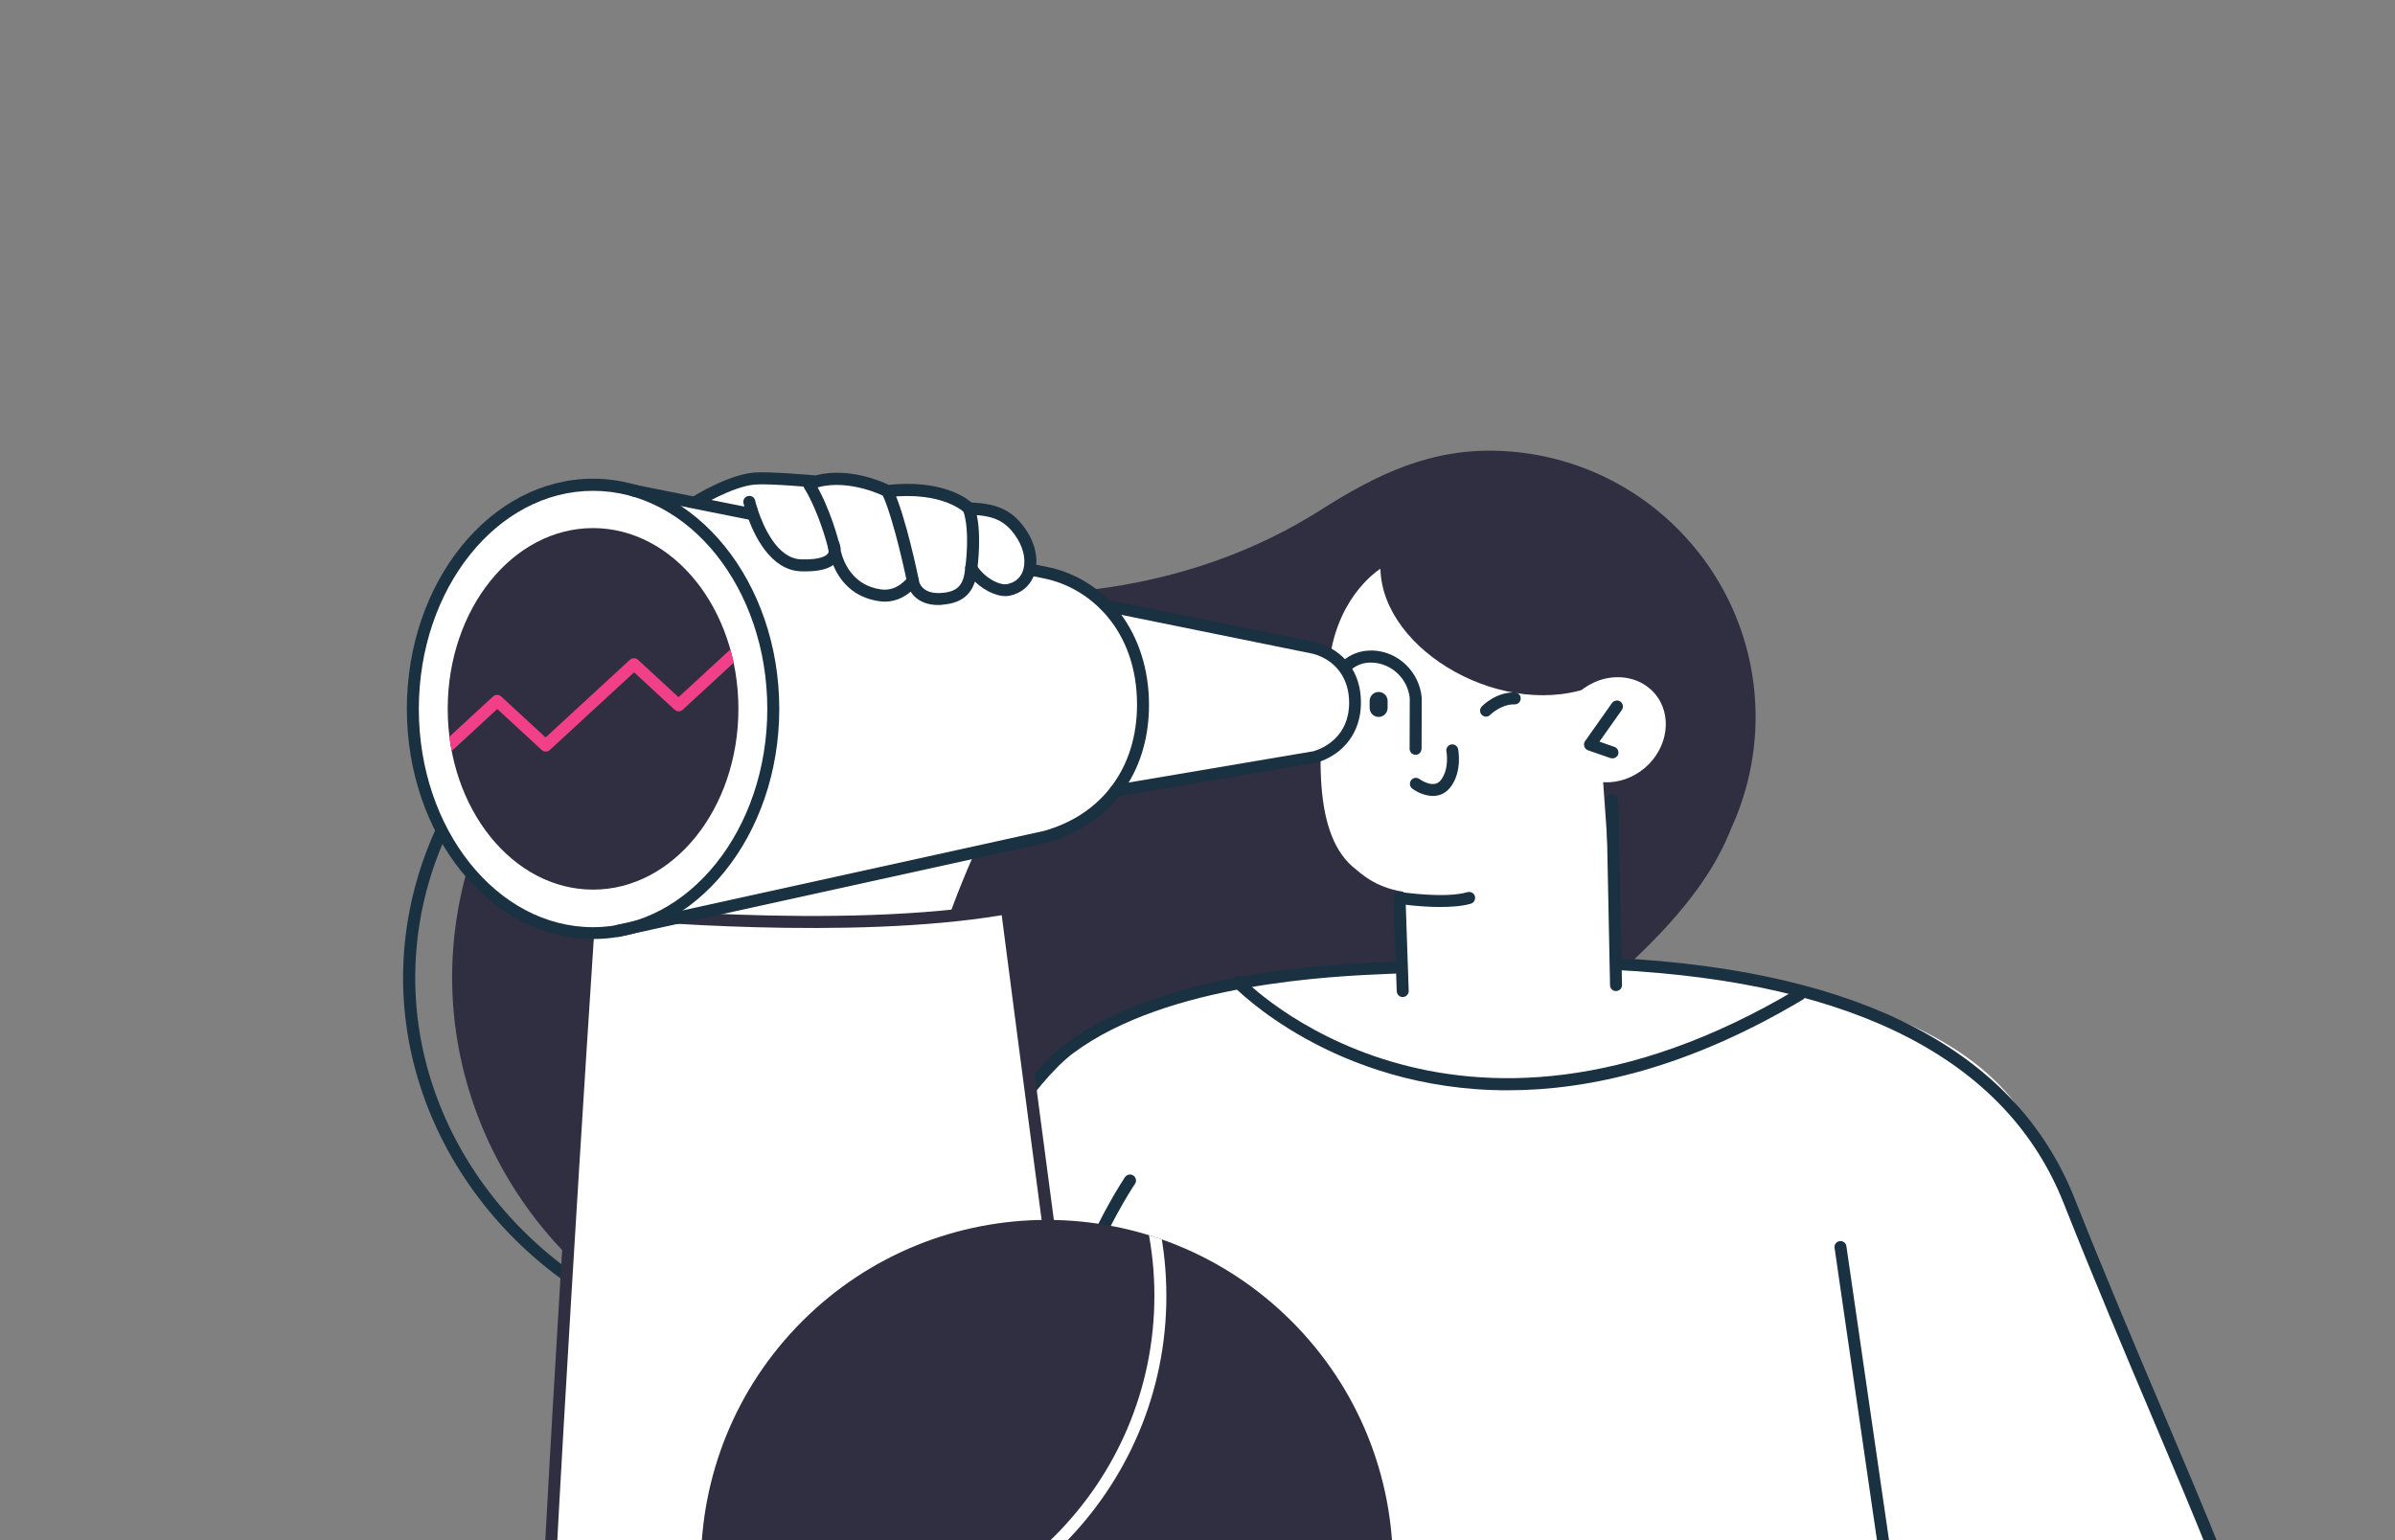 <?xml version="1.0" encoding="utf-8"?>
<!-- Generator: Adobe Illustrator 25.3.1, SVG Export Plug-In . SVG Version: 6.00 Build 0)  -->
<svg version="1.1" id="Camada_1" xmlns="http://www.w3.org/2000/svg" xmlns:xlink="http://www.w3.org/1999/xlink" x="0px" y="0px"
	 viewBox="0 0 1600 1029.4" style="enable-background:new 0 0 1600 1029.4;" xml:space="preserve">
<rect x="0" y="0" width="1600" height="1029.4" fill="#808080" stroke="none"/>
<style type="text/css">
	.st0{clip-path:url(#SVGID_2_);fill:#FFFFFF;}
	.st1{clip-path:url(#SVGID_2_);fill:#1A3142;}
	.st2{clip-path:url(#SVGID_2_);fill:#2F2F41;}
	.st3{clip-path:url(#SVGID_2_);fill-rule:evenodd;clip-rule:evenodd;fill:#FFFFFF;}
	.st4{clip-path:url(#SVGID_2_);}
	.st5{fill:#FFFFFF;}
	.st6{fill:#1A3142;}
	.st7{clip-path:url(#SVGID_6_);fill:#F24088;}
	.st8{clip-path:url(#SVGID_8_);fill:#FFFFFF;}
</style>
<g>
	<defs>
		<rect id="SVGID_1_" x="200.4" y="224" width="1374.2" height="805.4"/>
	</defs>
	<clipPath id="SVGID_2_">
		<use xlink:href="#SVGID_1_"  style="overflow:visible;"/>
	</clipPath>
	<path class="st0" d="M502.3,341.1l-40.1-3.9c0,0,25.1-12.7,41.8-14.1c10.2-0.9,41.2-1.1,41.2-1.1c23.2-6.5,47.8,6.4,47.8,6.4
		c39.5-4.4,54.4,11.6,54.4,11.6c16.9,0.7,27.1,4,35.9,18.4c8.8,14.4,6.4,32.4-9.3,35.9c-7.1,1.6-19.2-4.8-25.1-14.7
		C648,392.1,643,399,630,400.2c-18.8,1.7-20.2-12.1-20.2-12.1s-7.9,8.8-21.7,9.8c-13.7,1.1-19.4-3.2-22-13
		c-2.6-9.8-9.3-20.6-9.3-20.6s7.1,15.5-21.8,13.7C520.4,377,504.3,355.6,502.3,341.1z"/>
	<path class="st1" d="M465.5,897.7c-0.3,0-0.7,0-1-0.1c-119-32.2-201-140-194.9-256.3c3.1-58.9,28.1-115.1,70.5-158.1
		c40.5-41.1,95.1-68.5,153.7-77.1c2.1-0.3,4.2,1.2,4.6,3.4c0.3,2.2-1.2,4.2-3.4,4.6c-56.9,8.4-109.8,35-149.1,74.8
		c-41,41.6-65.3,95.9-68.2,152.9c-5.9,112.6,73.6,217,189,248.2c2.1,0.6,3.4,2.8,2.8,4.9C468.8,896.5,467.2,897.7,465.5,897.7z"/>
	<path class="st2" d="M1172.6,488.5c5.1-98.2-70.3-181.9-168.5-187.1c-47.6-2.5-84.1,15.4-122.8,40c-40,25.3-85.3,41.7-131.9,49.7
		c-41.3,7.1-83.6,7.7-125.3,3.2c-34.1-3.6-65.7-7.1-100.1-1.6c-57.9,9.3-111.8,38.3-151.7,81.3c-41.8,45.1-66.7,104.2-69.9,165.6
		C296,760.9,376.6,874,493.5,907.3c61.4,17.5,124.9,7.8,184.4-13.3c73.7-26.2,145-65.8,212.1-105.6
		c63.2-37.5,125.1-78.8,180.2-127.6c33.4-29.6,69.5-64.3,86.1-106.7C1165.6,534,1171.3,511.9,1172.6,488.5z"/>
	<path class="st0" d="M671,377.5l-208.8-40.4L415,648.9l188,67.9c0,0,29.4-129.7,73.8-193.7C721.3,459.2,671,377.5,671,377.5
		L671,377.5z"/>
	<path class="st3" d="M560.5,947.3c0,0,98.5-205.6,154.2-246.9c70.6-52.4,185.3-51.5,185.3-51.5s110.8-8.8,141.4-6.4
		c51.3,3.9,269.9,4.7,320.1,120.6c110.7,255.7,176.4,387.3,159.6,456.8c-16.3,67.6-103.8,72.7-228.5,54.8c0,0,17.4,105.5,23.6,147.7
		c0,0-109.4,28.2-365.9,28.4c-166.9,0.2-286.2-48.4-286.2-48.4L560.5,947.3z"/>
	<path class="st0" d="M1079.6,644.1l-13.2-186.3c-60.2,24.8-142.9-22.2-144.2-77.7c0,0-27.3,16.5-33.6,58.6
		c-9.7,64-11.4,120.7,17.3,142.3c1.9,1.4,12.3,12.1,31.6,14.9l-1.4,50.4c-21.4,1.4-38.7,2-38.7,2s-29.6,1.2-70.4,8.8
		c0,0,133.9,144,375.5,7.4C1178.8,658.6,1118.8,645.9,1079.6,644.1z"/>
	<path class="st1" d="M949.4,1454.8c-165.4,0-285.7-48.2-286.9-48.7c-1.2-0.5-2.1-1.5-2.4-2.8L556.6,948.2c-0.2-0.9-0.1-1.8,0.3-2.6
		c4-8.4,99.6-206.9,155.4-248.4c65-48.2,177.8-52.9,214.9-54.4c3.7-0.2,6.6-0.3,8.6-0.4c2.3-0.2,4.1,1.5,4.3,3.7
		c0.2,2.2-1.5,4.1-3.7,4.3c-2,0.1-5,0.3-8.8,0.4c-36.5,1.5-147.5,6.1-210.5,52.9c-52,38.6-144,226.9-152.3,244.1l102.7,451.7
		c16,6.1,129.6,47.4,282,47.4c0.3,0,0.5,0,0.8,0c228.1-0.2,340.8-22.8,361.4-27.5c-6.5-43.8-22.9-143-23-144
		c-0.2-1.3,0.2-2.7,1.2-3.6c1-0.9,2.4-1.3,3.7-1c65.1,15.5,118.7,19.5,184.9-8.5c17.8-7.5,29.6-18.7,35.8-34.1
		c20.8-51.3-20.2-148.1-76.9-282.1c-18-42.5-38.4-90.7-58.8-142.2c-37.7-95-138.3-147.4-299.1-155.7c-2.2-0.1-3.9-2-3.8-4.2
		c0.1-2.2,2-3.9,4.2-3.8c164.2,8.5,267.2,62.6,306.1,160.8c20.4,51.4,40.8,99.6,58.8,142c59.6,140.8,99.1,233.9,77,288.3
		c-7.1,17.5-20.2,30.1-40.1,38.5c-66.2,27.9-120,24.9-184,10.2c3.8,22.9,17.3,105.9,22.6,141.9c0.3,2-1,4-3,4.5
		c-1.1,0.3-112.9,28.3-366.9,28.5C950,1454.8,949.7,1454.8,949.4,1454.8z"/>
	<path class="st3" d="M672.7,606.9c-123.9,13.4-275.1,3.5-275.1,3.5s-32.6,435.3-36.5,575.9c-0.8,26.9,5.2,54.4,16.5,80.9
		c43.3,101.9,158.5,150.4,257.2,108.4c87.8-37.3,126.1-132.4,111.4-226.3C725.4,1016.3,672.7,606.9,672.7,606.9z"/>
	<path class="st2" d="M561,1394.7c-78.3,0-153.7-47.5-187.1-125.9c-11.9-28-17.6-55.8-16.8-82.6c3.9-139.1,32.5-573.4,32.8-577.8
		c0.1-1.1,0.6-2.1,1.4-2.8c0.8-0.7,1.9-1,3-0.9c1.7,0.2,167.4,17.7,277.7-1.8c1.1-0.2,2.2,0.1,3.1,0.7c0.9,0.6,1.5,1.6,1.6,2.7
		c0.5,4.1,53,410.9,73.5,542.4c15.9,102.2-29.8,194.8-113.8,230.6C611.8,1389.8,586.2,1394.7,561,1394.7z M397.6,613.2
		c-3,45-28.8,441.7-32.5,573.3c-0.7,25.6,4.7,52.3,16.2,79.2c42.4,99.7,155.4,147.4,251.9,106.3c80.6-34.3,124.4-123.5,109-222
		c-19.4-124.5-67.4-495-73-538.4C567.8,628.4,423.8,615.7,397.6,613.2z"/>
	<g class="st4">
		<path class="st5" d="M823.3,656.9l3.4-0.7C825.6,656.5,824.4,656.7,823.3,656.9L823.3,656.9z"/>
	</g>
	<path class="st1" d="M1007.2,728.6c-116.3,0-182.3-68.7-183.3-69.7c-1.5-1.6-1.4-4.2,0.2-5.7c1.6-1.5,4.2-1.4,5.7,0.2
		c1.4,1.5,139.9,145,370.5,7.7c1.9-1.1,4.4-0.5,5.5,1.4c1.1,1.9,0.5,4.4-1.4,5.5C1128.5,713.3,1062.2,728.6,1007.2,728.6z"/>
	<path class="st1" d="M1266.1,1089.1c-2,0-3.7-1.4-4-3.4l-36.5-251.8c-0.3-2.2,1.2-4.2,3.4-4.5c2.2-0.3,4.2,1.2,4.5,3.4l36.5,251.8
		c0.3,2.2-1.2,4.2-3.4,4.5C1266.5,1089.1,1266.3,1089.1,1266.1,1089.1z"/>
	<path class="st1" d="M945.7,504.4c-2.2,0-4-1.8-4-4l0.1-33.7c-1.2-12.9-11.9-23.3-24.9-23.9c-1.6-0.1-3.2,0-4.5,0.2
		c-11.5,1.9-16.1,12.5-16.3,12.9c-0.9,2-3.2,3-5.3,2.1c-2-0.9-3-3.2-2.2-5.2c0.3-0.6,6.4-15,22.4-17.7c1.9-0.3,4-0.4,6.2-0.4
		c17,0.7,31,14.3,32.6,31.5l-0.1,34C949.7,502.6,947.9,504.4,945.7,504.4z"/>
	<path class="st0" d="M876.7,432.7l-134.9-27.4c-12.7-8.9-23.4-22.6-43.8-22.6l-258.8-48.8c-3.3-0.6-6.9-3.1-10.1-4.2
		c-3.7-1.3-7.6-2.4-11.4-3.3c-7.6-1.7-15.3-2.4-23-2.4c-22.2,0.2-43.7,8.6-61.3,21.9c-18.1,13.8-32.1,32.6-41.6,53.2
		c-10.7,23.1-15.9,48.5-16,73.9c0,0.3,0,0.5,0,0.8c0,78.8,48.9,143.4,111.1,149.3v0.4l1.6-0.3c2.6,0.2,5.2,0.3,7.8,0.3
		c16.4,0,32-4.1,46.3-11.5l255.6-52.7c19.5-6,34.6-11.1,47.2-30.9l132.9-22.5c17.7,0,27-14.4,27-38.3
		C905.2,443.6,894.5,432.7,876.7,432.7z"/>
	<path class="st1" d="M745.3,532.4c-1.9,0-3.6-1.4-3.9-3.3c-0.4-2.2,1.1-4.3,3.3-4.6l132.9-22.5c6.8-2.1,23.7-9.7,23.7-32.5
		c0-16.2-9-28.4-24.1-32.6l-139.3-28.3c-2.2-0.4-3.6-2.6-3.1-4.7c0.4-2.2,2.6-3.6,4.7-3.1L879,429.1c19,5.3,30.2,20.3,30.2,40.4
		c0,19.6-11.2,34.6-29.9,40.3L746,532.3C745.7,532.4,745.5,532.4,745.3,532.4z"/>
	<path class="st1" d="M502.3,347.6c-0.3,0-0.5,0-0.8-0.1l-79-15.8c-2.2-0.4-3.6-2.5-3.1-4.7c0.4-2.2,2.5-3.6,4.7-3.1l79,15.8
		c2.2,0.4,3.6,2.5,3.1,4.7C505.9,346.2,504.2,347.6,502.3,347.6z"/>
	<path class="st1" d="M412.7,626.1c-1.8,0-3.5-1.3-3.9-3.2c-0.5-2.2,0.9-4.3,3.1-4.8l285.4-62.8c39-10.9,62.3-42.5,62.3-84.4
		c0-49.8-31.3-78.2-62.3-84.4l-8-1.6c-2.2-0.4-3.6-2.5-3.1-4.7c0.4-2.2,2.6-3.6,4.7-3.1l8,1.6c41.1,8.1,68.7,45.2,68.7,92.3
		c0,45.7-25.6,80.2-68.4,92.2L413.6,626C413.3,626.1,413,626.1,412.7,626.1z"/>
	<path class="st1" d="M396.2,627.5c-68.6,0-124.4-69-124.4-153.8c0-84.8,55.8-153.8,124.4-153.8c68.6,0,124.4,69,124.4,153.8
		C520.6,558.5,464.8,627.5,396.2,627.5z M396.2,328c-64.2,0-116.4,65.4-116.4,145.8c0,80.4,52.2,145.8,116.4,145.8
		c64.2,0,116.4-65.4,116.4-145.8C512.6,393.3,460.4,328,396.2,328z"/>
	<ellipse class="st2" cx="396.2" cy="473.7" rx="97.1" ry="120.8"/>
	<path class="st1" d="M962.1,606.1c-13.7,0-26.9-2-27.8-2.1c-2.2-0.3-3.7-2.4-3.3-4.6c0.3-2.2,2.4-3.7,4.6-3.3
		c0.3,0,29.7,4.5,44.7,0.1c2.2-0.6,4.4,0.6,5,2.7c0.6,2.1-0.6,4.4-2.7,5C976.8,605.6,969.4,606.1,962.1,606.1z"/>
	<g class="st4">
		<defs>
			<ellipse id="SVGID_3_" cx="386.9" cy="473.7" rx="89.5" ry="120.8"/>
		</defs>
		<clipPath id="SVGID_4_">
			<use xlink:href="#SVGID_3_"  style="overflow:visible;"/>
		</clipPath>
	</g>
	<path class="st0" d="M1068.2,454.7c-4.5,1.6-8.9,4.1-12.9,7.4c-15.7,13.4-18.7,35.6-6.7,49.7c12,14.1,34.5,14.7,50.2,1.4
		c15.7-13.4,18.7-35.6,6.7-49.7C1096.5,453,1081.7,450,1068.2,454.7L1068.2,454.7z"/>
	<path class="st1" d="M1077.2,506.8c-0.4,0-0.9-0.1-1.3-0.2l-15-5.2c-1.2-0.4-2.1-1.4-2.5-2.6c-0.4-1.2-0.2-2.5,0.5-3.5l18-25.5
		c1.3-1.8,3.8-2.2,5.6-1c1.8,1.3,2.2,3.8,1,5.6l-15,21.2l10,3.5c2.1,0.7,3.2,3,2.5,5.1C1080.4,505.8,1078.8,506.8,1077.2,506.8z"/>
	<path class="st1" d="M957.3,531.9c-5.4,0-10.8-2.6-13.8-4.9c-1.8-1.3-2.1-3.8-0.8-5.6c1.3-1.8,3.8-2.1,5.6-0.8
		c0.4,0.3,9.5,6.8,14.2,0.8c6-7.7,3.8-19.1,3.8-19.2c-0.4-2.2,1-4.3,3.1-4.7c2.1-0.4,4.3,0.9,4.7,3.1c0.1,0.6,3,15.1-5.3,25.7
		C965.5,530.4,961.3,531.9,957.3,531.9z"/>
	<g class="st4">
		<path class="st6" d="M626.9,404.3c-10,0-15.6-4.3-18.5-8.9c-4.3,3.6-11.3,7.7-20.7,6.4c-18.2-2.4-27-14.4-31.1-24.2
			c-4.4,3.2-11.6,4.5-21.5,4.2c-20.4-0.7-31.4-24.2-35.9-37.2c-1.7-0.6-2.8-2.3-2.6-4.1c0.1-0.7,0.3-1.3,0.7-1.9
			c-0.4-1.3-0.6-2.1-0.6-2.3c-0.5-2.2,0.8-4.3,3-4.8c2.2-0.5,4.3,0.8,4.8,3c0,0.1,0.4,1.8,1.2,4.4c0.4,0.6,0.6,1.2,0.6,1.9
			c3.7,11,12.9,32.5,28.9,33c13.5,0.4,17-2.6,17.9-4c0.3-0.4,0.4-0.8,0.5-1.2c-0.6-2.4-0.7-4-0.7-4.1c-0.2-1.9,1-3.7,2.9-4.2
			c1.9-0.5,3.8,0.4,4.7,2.1c0.6,1.3,1.2,3.4,1.2,5.8c1.9,7.7,8,23.1,27,25.7c10.8,1.5,17.5-7.8,17.8-8.1c1-1.4,2.7-2,4.3-1.6
			c1.6,0.4,2.8,1.8,3,3.5c0.1,1,1.8,9.8,15.8,8.5c10.3-0.9,14.4-5.5,15.2-16.9c0.1-1.7,1.4-3.2,3.1-3.6c1.7-0.4,3.5,0.3,4.4,1.8
			c5.1,8.5,15.5,14,20.8,12.8c4.8-1.1,8.1-3.7,9.9-7.9c2.6-6.1,1.4-14.6-3.1-22c-8.1-13.3-17-15.9-32.7-16.5c-1.1,0-2.1-0.5-2.8-1.3
			c-0.1-0.1-14.3-14.5-51-10.4c-0.8,0.1-1.6-0.1-2.3-0.4c-0.2-0.1-23.5-12-44.9-6.1c-0.5,0.1-0.9,0.2-1.4,0.1
			c-0.3,0-30.6-2.8-40.4-2c-15.5,1.3-37.8,15.2-38,15.3c-1.9,1.2-4.4,0.6-5.5-1.3c-1.2-1.9-0.6-4.4,1.3-5.5
			c1-0.6,24.1-15.1,41.6-16.5c9.7-0.8,36.2,1.5,41,1.9c21.7-5.7,43.7,3.8,48.9,6.3c34.3-3.5,50.8,7.9,55.3,11.8
			c16.6,0.8,28.2,4.6,37.7,20.3c5.9,9.6,7.3,20.8,3.7,29.3c-2.8,6.5-8.3,11-15.5,12.6c-6.9,1.6-16.5-2.5-23.6-9.3
			c-3,9.3-9.8,14.3-20.9,15.3C629.2,404.3,628,404.3,626.9,404.3z"/>
	</g>
	<path class="st1" d="M556.9,368.3c-1.8,0-3.4-1.2-3.9-3c-0.1-0.2-5.8-23-15.8-39.2c-1.2-1.9-0.6-4.4,1.3-5.5
		c1.9-1.2,4.4-0.6,5.5,1.3c10.6,17.2,16.5,40.5,16.7,41.4c0.5,2.1-0.8,4.3-2.9,4.9C557.5,368.2,557.2,368.3,556.9,368.3z"/>
	<path class="st1" d="M609.8,392.1c-1.9,0-3.5-1.3-3.9-3.2c-0.1-0.4-8.5-41.6-16.6-58.8c-1-2-0.1-4.4,1.9-5.3c2-0.9,4.4-0.1,5.3,1.9
		c8.6,18.1,16.9,58.9,17.3,60.6c0.4,2.2-1,4.3-3.1,4.7C610.4,392,610.1,392.1,609.8,392.1z"/>
	<path class="st1" d="M992.8,478.9c-1,0-2-0.4-2.8-1.1c-1.6-1.5-1.6-4.1-0.1-5.7c0.4-0.4,9.4-9.7,22.1-9.4c2.2,0.1,4,1.9,3.9,4.1
		c0,2.2-1.8,3.9-4,3.9c-0.1,0-0.3,0-0.5,0c-8.8,0-15.7,6.9-15.8,6.9C994.9,478.5,993.8,478.9,992.8,478.9z"/>
	<path class="st1" d="M648.9,383.6c-0.2,0-0.4,0-0.6,0c-2.2-0.3-3.7-2.4-3.4-4.5c0-0.2,3.4-24-1.4-37.7c-0.7-2.1,0.4-4.4,2.5-5.1
		c2.1-0.7,4.4,0.4,5.1,2.5c5.4,15.5,1.9,40.4,1.8,41.5C652.5,382.1,650.8,383.6,648.9,383.6z"/>
	<path class="st1" d="M1079.6,662.3c-2.2,0-4-1.7-4-3.9l-2.5-123.8c0-2.2,1.7-4,3.9-4.1c2.3,0,4.1,1.7,4.1,3.9l2.5,123.8
		C1083.7,660.4,1081.9,662.2,1079.6,662.3C1079.7,662.3,1079.6,662.3,1079.6,662.3z"/>
	<path class="st1" d="M937.1,666.3c-2.2,0-3.9-1.7-4-3.9l-2.1-61.2c-0.1-2.2,1.7-4.1,3.9-4.2c2.1-0.1,4.1,1.7,4.1,3.9l2.1,61.2
		c0.1,2.2-1.7,4.1-3.9,4.2C937.2,666.3,937.2,666.3,937.1,666.3z"/>
	<path class="st1" d="M708.5,1040.6c-1.7,0-3.4-1.1-3.9-2.9c-36.7-128.5,46.2-249.9,47-251.1c1.3-1.8,3.8-2.3,5.6-1
		c1.8,1.3,2.3,3.8,1,5.6c-0.8,1.2-81.5,119.5-45.9,244.4c0.6,2.1-0.6,4.4-2.8,5C709.2,1040.5,708.9,1040.6,708.5,1040.6z"/>
	<g class="st4">
		<defs>
			<ellipse id="SVGID_5_" cx="396.2" cy="473.7" rx="97.1" ry="120.8"/>
		</defs>
		<clipPath id="SVGID_6_">
			<use xlink:href="#SVGID_5_"  style="overflow:visible;"/>
		</clipPath>
		<path class="st7" d="M207.8,587.1c-1.1,0-2.2-0.4-3-1.3c-1.5-1.6-1.4-4.2,0.2-5.7l124.4-114.7c1.5-1.4,3.9-1.4,5.4,0l29.7,27.4
			l56.3-51.9c1.5-1.4,3.9-1.4,5.4,0l27.1,25l128.5-118.5c1.6-1.5,4.2-1.4,5.7,0.2c1.5,1.6,1.4,4.2-0.2,5.7l-131.2,121
			c-1.5,1.4-3.9,1.4-5.4,0l-27.1-25l-56.3,51.9c-1.5,1.4-3.9,1.4-5.4,0l-29.7-27.4L210.6,586C209.8,586.7,208.8,587.1,207.8,587.1z"
			/>
	</g>
	<g class="st4">
		<g>
			<defs>
				
					<ellipse id="SVGID_7_" transform="matrix(0.707 -0.707 0.707 0.707 -535.02 801.189)" cx="699.6" cy="1046.4" rx="231.2" ry="231.2"/>
			</defs>
			<use xlink:href="#SVGID_7_"  style="overflow:visible;fill:#2F2F41;"/>
			<clipPath id="SVGID_8_">
				<use xlink:href="#SVGID_7_"  style="overflow:visible;"/>
			</clipPath>
			<path class="st8" d="M544,1101.2c-129.7,0-235.2-105.5-235.2-235.2c0-129.7,105.5-235.2,235.2-235.2s235.2,105.5,235.2,235.2
				C779.3,995.7,673.7,1101.2,544,1101.2z M544,638.7c-125.3,0-227.2,101.9-227.2,227.2c0,125.3,101.9,227.2,227.2,227.2
				s227.2-101.9,227.2-227.2C771.2,740.7,669.3,638.7,544,638.7z"/>
		</g>
	</g>
	<path class="st1" d="M921,479.1c3.3,0,6-2.7,6-6v-4.7c0-3.3-2.7-6-6-6c-3.3,0-6,2.7-6,6v4.7C915,476.4,917.7,479.1,921,479.1z"/>
</g>
</svg>
